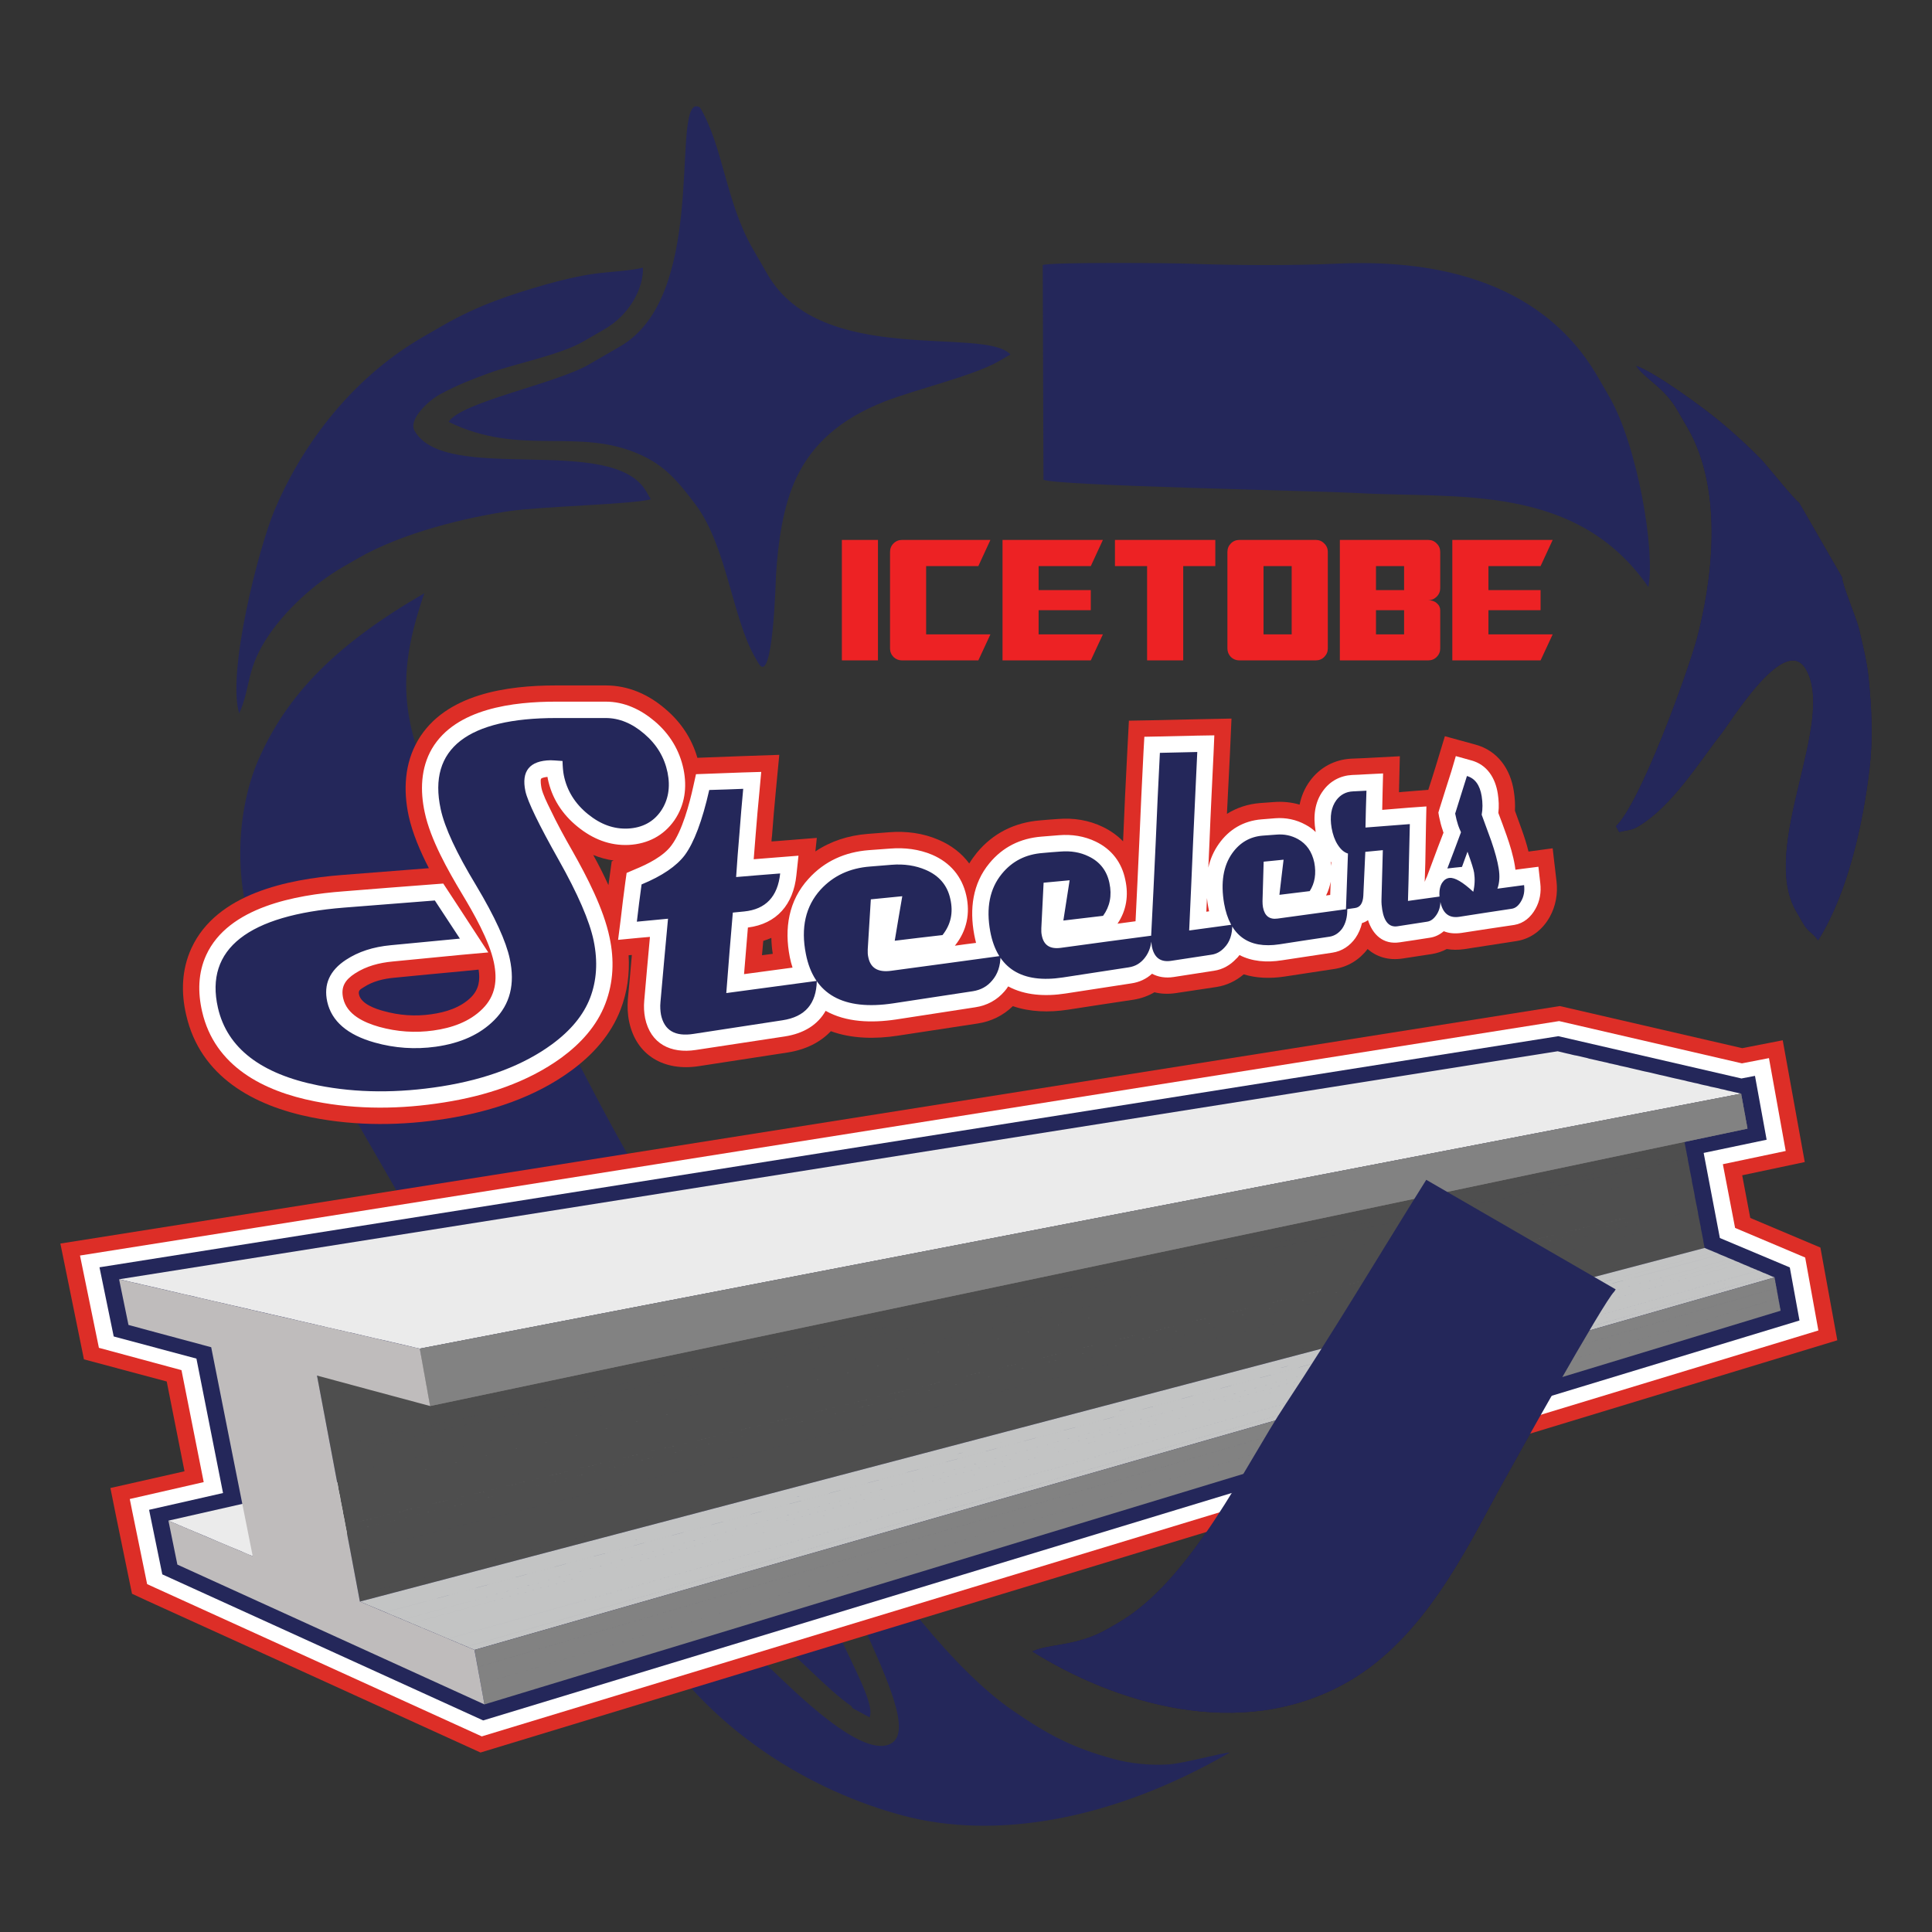 <svg version="1.1" baseProfile="basic" id="Layer_1" xmlns="http://www.w3.org/2000/svg"
	xmlns:xlink="http://www.w3.org/1999/xlink" x="0px" y="0px" viewBox="0.5 800.5 800 800" xml:space="preserve">
	<rect x="0.5" y="800.5" width="800" height="800" fill="#333333" stroke="none"/>
	<g>
		<path fill="#24275A" d="M432.276,910.223l0.303,88.93c4.991,2.479,113.237,4.599,129.392,5.474
		c41.507,2.42,91.061-4.35,121.08,38.945c2.948-15.205-4.607-58.787-16.124-78.696l-4.723-8.18
		c-24.354-42.23-71.866-48.769-108.531-46.997c-18.196,0.818-42.163,0.701-60.647,0
		C485.435,909.396,436.338,908.984,432.276,910.223L432.276,910.223z" />
		<path fill="#24275A" d="M265.927,988.911c9.646,4.421,14.893,10.244,22.701,20.667c12.657,16.908,15.263,47.063,24.438,62.957
		l1.417,2.482c6.166,10.606,7.234-34.753,7.363-36.633c0.818-13.082,2.875-28.68,8.592-40.411
		c6.475-13.364,17.65-23.907,36.488-31.27c12.608-4.94,36.869-10.657,47.095-16.604l4.895-2.831
		c-11.022-11.783-78.357,5.354-100.603-33.158l-6.112-10.609c-11.074-19.194-12.193-41.869-21.623-58.127
		c-0.414-0.768-1.827-1.114-2.53-0.701c-8.642,5.012,4.428,78.924-30.72,99.239l-13.02,7.539
		c-13.881,8.011-52.858,15.492-58.042,23.739C216.164,989.854,240.184,977.072,265.927,988.911L265.927,988.911z" />
		<path fill="#24275A" d="M172.204,978.961c-2.781-4.715,5.703-12.61,10.524-15.195c7.422-3.998,12.912-6.062,19.962-8.663
		c10.6-3.945,29.551-7.537,39.324-13.188l8.964-5.185c10.044-5.827,16.064-16.729,15.752-25.441
		c-4.175,1.291-14.472,1.771-19.937,2.539c-6.728,0.926-13.837,2.646-20.499,4.526c-13.645,3.937-27.474,8.316-42.375,16.901
		l-8.188,4.711c-31.557,18.268-51.27,47.352-61.516,71.68c-6.774,16.2-19.776,67.378-14.667,84.279
		c5.076-11.487,2.599-18.493,12.716-33.099c6.526-9.359,17.666-20.315,30.433-27.678l5.717-3.298
		c18.889-10.961,45.799-17.19,63.111-19.731c13.367-1.939,51.693-2.824,58.449-4.893l-1.882-3.237
		C254.073,979.784,185.093,1001.341,172.204,978.961L172.204,978.961z" />
		<path fill="#24275A" d="M176.195,1046.16c-36.143,20.906-56.811,41.69-68.752,69.082c-9.754,22.508-11.772,58.648,5.306,88.24
		l72.877,126.331l78.238-45.184c-23.907-41.405-43.683-85.524-66.942-125.404C166.962,1107.882,162.245,1086.679,176.195,1046.16
		L176.195,1046.16z" />
		<path fill="#24275A" d="M353.031,1506.971l0.48,0.827l7.05,3.81c4.603-10.234-34.473-59.956-25.543-92.875
		c3.651-13.478,11.425-25.268,21.722-36.854c5.768-6.425,27.391-28.52,28.03-34.54c-9.902-4.35-59.223,34.946-92.294,25.941
		c-13.61-3.712-25.098-11.064-36.98-21.456c-8.364-7.303-26.554-27.321-35.206-27.896c0.363,10.526,15.18,35.738,20.306,48.151
		c6.889,16.8,10.017,30.339,6.197,44.356c-4.012,14.791-11.434,23.897-21.791,36.937c-5.6,7.001-30.206,28.385-26.849,35.521
		c33.494-10.203,54.864-32.35,87.49-28.384c11.88,1.45,24.773,9.748,35.088,17.963
		C331.247,1486.717,343.157,1500.191,353.031,1506.971L353.031,1506.971z" />
		<path fill="#24275A" d="M266.679,1472.094c26.251,45.519,70.929,70.328,107.325,80.092c38.446,10.375,86.943,2.179,135.683-25.973
		c-2.464-0.101-19.243,4.555-25.366,4.893c-7.606,0.473-15.686-0.336-22.784-2.275c-16.848-4.607-26.917-9.851-42.088-20.324
		c-23.376-16.161-52.52-52.858-71.409-85.594c-18.661,12.972,38.319,89.811,21.536,99.473c-11.882,6.898-40.091-21.604-50.208-31.15
		c-8.01-7.658-15.061-13.833-24.125-17.843c-5.016-2.179-8.148-3.171-13.502-3.709
		C274.74,1468.973,272.203,1471.689,266.679,1472.094L266.679,1472.094z" />
		<path fill="#201A51" d="M591.079,1289.033c-19.341,30.864-38.182,62.672-58.37,93.133c-16.377,24.672-38.791,72.773-69.233,90.348
		l-4.049,2.344c-13.206,7.606-24.201,6.09-31.446,9.479c32.917,20.677,85.888,38.402,130.973,12.379
		c30.964-17.894,48.554-54.374,61.76-78.527c5.784-10.589,43.901-78.795,48.203-82.844l0.606-0.944L591.079,1289.033z" />
		<path fill="#201A51" d="M763.294,1039.625l-17.841-30.982c-1.723-0.884-13.325-15.43-15.853-18.079
		c-5.11-5.187-11.032-10.66-16.598-15.256c-7.406-6.19-27.188-20.619-35.029-23.323c3.962,5.717,11.554,8.711,17.101,18.374
		l4.235,7.303c15.48,26.74,9.697,65.313,3.877,87.172c-3.877,14.362-23.425,68.261-33.563,77.8l1.35,2.403
		c2.649-0.761,5.145-0.694,7.473-2.116c14.37-8.231,26.278-27.915,34.558-38.278c3.961-4.895,26.513-42.232,35.281-27.037
		c12.65,21.849-19.378,73.617-4.063,100.19l2.817,4.883c2.362,4.122,3.762,3.592,6.291,7.192
		c12.311-19.573,18.569-48.185,21.251-70.743c1.533-12.608,0.961-24.791-0.354-38.048c-0.694-6.705-2.328-13.14-3.998-20.313
		C769.352,1056.878,763.158,1042.272,763.294,1039.625L763.294,1039.625z" />
		<path fill="#DD2E27" d="M76.897,1409.725l-7.36-37.173l-34.28-9.176l-9.757-47.947l620.885-98.343l75.522,17.438l16.781-3.27
		l9.125,50.427l-25.906,5.482l3.339,17.657l29.043,12.26l6.999,38.401l-561.83,170.701l-78.769-35.894
		c-19.826-9.003-39.608-18.029-59.462-27.034l-6.062-2.817l-1.223-5.903c-1.838-8.891-3.651-17.778-5.489-26.733l-2.236-11.147
		L76.897,1409.725z" />
		<path fill="#FFFFFF" d="M84.85,1414.21l-9.201-46.362l-34.192-9.24l-7.833-38.22l612.473-97.079l75.696,17.506l11.197-2.174
		l6.934,38.452l-26.024,5.48l5.061,26.378l29.024,12.261l5.464,30.206l-553.456,168.083l-76.064-34.624
		c-19.833-9.006-39.606-18.012-59.467-27.037l-3.044-1.399l-0.6-2.967c-1.82-8.891-3.633-17.843-5.471-26.733l-1.112-5.531
		L84.85,1414.21z" />
		<path fill="#24275A" d="M200.573,1512.893l-73.408-33.426c-19.842-9.007-39.666-18.015-59.46-27.055
		c-1.822-8.938-3.633-17.827-5.474-26.731l30.619-6.946l-11.014-55.659l-34.252-9.178l-5.887-28.639l604.076-95.695l75.825,17.508
		l5.603-1.08l4.823,26.446l-26.074,5.462l6.713,35.235l28.957,12.175l4.013,21.977L200.573,1512.893z" />
		<polygon fill="#EBEBEB" points="49.814,1330.22 645.487,1235.805 646.484,1236.041 647.497,1236.28 648.442,1236.515 
		649.455,1236.751 650.448,1236.968 651.443,1237.225 652.453,1237.459 653.433,1237.629 654.496,1237.866 655.491,1238.101 
		656.485,1238.337 657.548,1238.571 658.559,1238.875 659.623,1239.096 660.685,1239.348 661.696,1239.568 662.743,1239.821 
		663.805,1240.037 664.867,1240.295 665.912,1240.511 666.977,1240.814 668.088,1241.034 669.151,1241.287 670.233,1241.508 
		671.328,1241.812 672.441,1242.046 673.521,1242.28 674.616,1242.52 675.745,1242.809 676.86,1243.057 677.974,1243.328 
		679.118,1243.581 680.331,1243.884 681.581,1244.171 682.744,1244.405 684.043,1244.692 685.293,1244.998 686.506,1245.286 
		687.754,1245.589 689.038,1245.86 690.353,1246.163 691.584,1246.465 692.865,1246.771 694.183,1247.073 695.461,1247.34 
		696.762,1247.647 698.108,1247.933 699.425,1248.287 700.757,1248.574 702.074,1248.894 703.421,1249.16 704.79,1249.532 
		706.12,1249.84 707.489,1250.106 708.819,1250.479 710.252,1250.764 711.604,1251.054 713.003,1251.424 714.367,1251.692 
		715.767,1252.064 717.203,1252.368 718.601,1252.705 720.016,1253.009 721.487,1253.362 174.331,1358.941 171.96,1358.42 
		169.669,1357.848 167.304,1357.308 165.014,1356.768 162.73,1356.243 160.434,1355.703 158.132,1355.182 155.886,1354.706 
		153.662,1354.168 151.353,1353.645 149.177,1353.123 146.943,1352.583 144.707,1352.13 142.531,1351.588 140.355,1351.117 
		138.181,1350.609 136.005,1350.141 133.88,1349.598 131.703,1349.125 129.587,1348.604 127.471,1348.132 125.352,1347.643 
		123.28,1347.167 121.172,1346.647 119.104,1346.174 117.038,1345.701 114.973,1345.229 112.916,1344.774 110.924,1344.285 
		108.858,1343.83 106.861,1343.357 104.853,1342.937 103.04,1342.465 101.192,1342.059 99.379,1341.638 97.55,1341.233 
		95.728,1340.813 93.915,1340.391 92.13,1339.983 90.374,1339.582 88.561,1339.177 86.773,1338.754 85.01,1338.35 83.258,1337.945 
		81.536,1337.522 79.774,1337.1 78.071,1336.746 76.368,1336.359 74.597,1335.938 72.885,1335.532 71.242,1335.16 69.537,1334.74 
		67.841,1334.352 66.189,1333.998 64.461,1333.557 62.816,1333.205 61.173,1332.816 59.527,1332.463 57.882,1332.042 
		56.237,1331.688 54.644,1331.332 52.992,1330.928 51.406,1330.558 	" />
		<path fill="#EBEBEB" d="M99.97,1442.696l576.146-138.213l0.354,0.117l0.321,0.168l0.373,0.138l0.352,0.17l0.354,0.102l0.354,0.184
		l-574.847,138.838l-0.59-0.25l-0.522-0.237l-0.59-0.234l-0.593-0.287l-0.531-0.253L99.97,1442.696z M96.562,1441.297
		l577.48-137.691l0.354,0.102l0.355,0.187l0.285,0.119l0.372,0.168l0.336,0.136l0.37,0.167L99.97,1442.696l-0.591-0.234
		l-0.519-0.223l-0.591-0.25l-0.581-0.221l-0.54-0.234L96.562,1441.297z M92.61,1439.645l579.02-137.05l0.356,0.136l0.354,0.168
		l0.284,0.104l0.354,0.117l0.354,0.184l0.356,0.119l0.352,0.187L96.56,1441.3l-0.604-0.234l-0.531-0.234l-0.582-0.237l-0.542-0.252
		l-0.582-0.219l-0.521-0.236L92.61,1439.645z M88.722,1437.993l580.548-136.409l0.354,0.133l0.285,0.12l0.356,0.17l0.37,0.101
		l0.335,0.184l0.306,0.139l0.352,0.168l-579.02,137.05l-0.531-0.234l-0.593-0.237l-0.519-0.22l-0.591-0.253l-0.533-0.219
		l-0.529-0.253L88.722,1437.993z M84.96,1436.407l581.966-135.837l0.335,0.151l0.354,0.168l0.303,0.102l0.356,0.119l0.301,0.187
		l0.338,0.119l0.354,0.168L88.722,1437.993l-0.524-0.237l-0.529-0.234l-0.581-0.218l-0.542-0.253l-0.521-0.221l-0.531-0.253
		L84.96,1436.407z M81.192,1434.822l583.489-135.162l0.306,0.102l0.354,0.136l0.287,0.17l0.352,0.119l0.306,0.117l0.336,0.168
		l0.306,0.101L84.96,1436.409l-0.521-0.252l-0.531-0.221l-0.59-0.234l-0.531-0.234l-0.521-0.221l-0.54-0.205L81.192,1434.822z
		 M77.547,1433.236l584.824-134.521l0.372,0.102l0.27,0.119l0.372,0.136l0.301,0.168l0.338,0.119l0.304,0.102l0.354,0.202
		L81.192,1434.824l-0.524-0.234l-0.533-0.234l-0.528-0.253l-0.533-0.154l-0.524-0.234l-0.538-0.253L77.547,1433.236z
		 M73.836,1431.699l586.359-133.946l0.319,0.136l0.289,0.104l0.354,0.133l0.285,0.168l0.355,0.104l0.301,0.138l0.271,0.185
		L77.55,1433.238l-0.533-0.168l-0.54-0.252l-0.521-0.221l-0.533-0.251l-0.529-0.167l-0.523-0.253L73.836,1431.699z M70.247,1430.166
		l587.741-133.341l0.269,0.103l0.37,0.136l0.287,0.12l0.287,0.168l0.354,0.135l0.322,0.102l0.321,0.168L73.836,1431.699l-0.48-0.234
		l-0.521-0.184l-0.531-0.221l-0.531-0.253l-0.531-0.17l-0.471-0.234L70.247,1430.166z M103.378,1444.197l574.847-138.838
		l0.355,0.119l0.352,0.168l0.354,0.136l-574.137,139.093l-0.574-0.223l-0.616-0.234L103.378,1444.197z" />
		<path fill="#4E4E4E" d="M148.997,1460.795l557.004-145.298l0.187,0.892l0.167,0.862l-556.827,146.428l-0.228-1.484
		L148.997,1460.795z M148.478,1457.911l557.238-144.201l0.12,0.894l0.167,0.892L149,1460.792l-0.294-1.484L148.478,1457.911z
		 M147.885,1455.009l557.476-143.053l0.17,0.892l0.184,0.862l-557.238,144.201l-0.29-1.435L147.885,1455.009z M147.354,1452.125
		l557.652-141.94l0.187,0.88l0.168,0.892l-557.476,143.053l-0.229-1.401L147.354,1452.125z M146.823,1449.241l557.897-140.828
		l0.102,0.894l0.187,0.878l-557.652,141.94l-0.303-1.467L146.823,1449.241z M146.233,1446.375l558.116-139.713l0.187,0.892
		l0.186,0.861l-557.899,140.826l-0.294-1.466L146.233,1446.375z M145.712,1443.474l558.286-138.569l0.187,0.878l0.168,0.88
		l-558.116,139.713l-0.237-1.5L145.712,1443.474z M145.178,1440.521l558.479-137.404l0.17,0.895l0.168,0.892l-558.286,138.568
		l-0.303-1.484L145.178,1440.521z M144.597,1437.637l558.757-136.273l0.187,0.894l0.117,0.859l-558.479,137.404l-0.303-1.399
		L144.597,1437.637z M144.057,1434.769l558.941-135.193l0.186,0.892l0.168,0.895l-558.755,136.275l-0.313-1.399L144.057,1434.769z
		 M143.485,1431.867l559.164-134.047l0.165,0.894l0.187,0.861l-558.941,135.193l-0.296-1.484L143.485,1431.867z M142.952,1428.918
		l559.34-132.852l0.168,0.861l0.187,0.893l-559.164,134.047l-0.253-1.467L142.952,1428.918z M142.414,1426.051l559.591-131.771
		l0.168,0.894l0.122,0.892l-559.341,132.852l-0.313-1.399L142.414,1426.051z M141.833,1423.167l559.819-130.642l0.17,0.876
		l0.184,0.88l-559.591,131.774l-0.305-1.503L141.833,1423.167z M141.309,1420.198l559.971-129.444l0.204,0.88l0.168,0.892
		L141.83,1423.167l-0.296-1.466L141.309,1420.198z M140.693,1417.33l560.32-128.346l0.101,0.876l0.168,0.894l-559.971,129.444
		l-0.313-1.399L140.693,1417.33z M140.185,1414.378l560.455-127.216l0.185,0.876l0.186,0.946L140.691,1417.33l-0.228-1.484
		L140.185,1414.378z M139.581,1411.411l560.708-126.002l0.185,0.875l0.17,0.88L140.187,1414.38l-0.303-1.466L139.581,1411.411z
		 M139.048,1408.492l560.917-124.922l0.149,0.945l0.17,0.894l-560.708,126.002l-0.227-1.466L139.048,1408.492z M138.466,1405.591
		l561.129-123.794l0.168,0.88l0.204,0.894L139.05,1408.492l-0.278-1.417L138.466,1405.591z M137.926,1402.675l561.382-122.698
		l0.117,0.947l0.168,0.875l-561.129,123.794l-0.228-1.466L137.926,1402.675z M137.347,1399.705l561.591-121.484l0.168,0.895
		l0.204,0.859l-561.381,122.697l-0.278-1.484L137.347,1399.705z M136.823,1396.771l561.758-120.387l0.205,0.945l0.151,0.891
		l-561.591,121.484l-0.229-1.466L136.823,1396.771z M136.23,1393.771l562.016-119.157l0.184,0.895l0.151,0.877l-561.76,120.387
		l-0.294-1.535L136.23,1393.771z M135.702,1390.817l562.19-118.042l0.168,0.946l0.187,0.892L136.23,1393.771l-0.227-1.469
		L135.702,1390.817z M135.112,1387.883l562.425-116.863l0.188,0.878l0.168,0.878l-562.19,118.042l-0.287-1.484L135.112,1387.883z
		 M134.578,1384.93l562.67-115.73l0.168,0.878l0.117,0.944l-562.424,116.863l-0.306-1.468L134.578,1384.93z M133.99,1381.982
		l562.907-114.621l0.168,0.963l0.187,0.878l-562.671,115.73l-0.294-1.482L133.99,1381.982z M133.466,1378.997l563.057-113.389
		l0.186,0.878l0.187,0.877l-562.907,114.621l-0.294-1.452L133.466,1378.997z M132.883,1376.025l563.302-112.253l0.17,0.892
		l0.168,0.944l-563.059,113.389l-0.303-1.484L132.883,1376.025z M132.294,1373.092l563.522-111.145l0.187,0.944l0.182,0.881
		l-563.3,112.253l-0.314-1.466L132.294,1373.092z M131.761,1370.091l563.767-109.896l0.122,0.878l0.167,0.878l-563.522,111.144
		l-0.253-1.466L131.761,1370.091z" />
		<path fill="#C3C4C4" d="M193.852,1482.33l539.543-153.693l0.454,0.219l0.455,0.186l0.49,0.168l0.521,0.236l-538.343,154.252
		l-0.751-0.354l-0.834-0.336l-0.751-0.305L193.852,1482.33z M189.923,1480.694l541.042-153.055l0.49,0.151l0.521,0.253l0.471,0.168
		l0.476,0.234l0.472,0.186l-539.543,153.694l-0.818-0.319l-0.768-0.322l-0.758-0.354l-0.834-0.285L189.923,1480.694z
		 M186.037,1479.042l542.583-152.413l0.455,0.148l0.471,0.253l0.476,0.187l0.472,0.234l0.473,0.186l-541.042,153.056l-0.777-0.354
		l-0.758-0.285l-0.759-0.372l-0.827-0.271L186.037,1479.042z M182.199,1477.457l544.058-151.842l0.474,0.253l0.474,0.167l0.471,0.17
		l0.474,0.253l0.471,0.168L186.037,1479.04l-0.768-0.269l-0.767-0.37l-0.768-0.288l-0.758-0.355L182.199,1477.457z
		 M178.378,1475.805l545.588-151.132l0.489,0.184l0.404,0.187l0.455,0.218l0.455,0.205l0.489,0.149l-544.057,151.842l-0.761-0.354
		l-0.758-0.303l-0.768-0.354l-0.765-0.285L178.378,1475.805z M174.61,1474.219l546.994-150.541l0.457,0.184l0.49,0.237l0.473,0.184
		l0.472,0.168l0.473,0.223l-545.587,151.132l-0.758-0.304l-0.779-0.335l-0.756-0.306l-0.777-0.27L174.61,1474.219z
		 M170.841,1472.684l548.536-149.952l0.404,0.188l0.474,0.149l0.489,0.22l0.455,0.221l0.404,0.168L174.61,1474.219l-0.758-0.303
		l-0.777-0.336l-0.751-0.306l-0.708-0.285L170.841,1472.684z M167.247,1471.151l549.888-149.364l0.471,0.186l0.421,0.168
		l0.473,0.187l0.389,0.234l0.489,0.167l-548.536,149.953l-0.694-0.354l-0.724-0.287l-0.76-0.304l-0.692-0.29L167.247,1471.151z
		 M163.672,1469.611l551.287-148.753l0.421,0.168l0.474,0.236l0.388,0.17l0.474,0.185l0.421,0.167l-549.888,149.364l-0.699-0.355
		l-0.751-0.285l-0.726-0.287l-0.699-0.304L163.672,1469.611z M160.08,1468.081l552.7-148.114l0.42,0.187l0.455,0.167l0.407,0.168
		l0.471,0.187l0.421,0.184l-551.287,148.756l-0.715-0.27l-0.71-0.306l-0.749-0.321l-0.717-0.321L160.08,1468.081z M156.53,1466.613
		l554.079-147.577l0.474,0.168l0.404,0.17l0.406,0.184l0.472,0.234l0.42,0.17l-552.7,148.114l-0.71-0.271l-0.715-0.304l-0.701-0.321
		l-0.699-0.269L156.53,1466.613z M153.014,1465.163l555.485-147.019l0.404,0.168l0.457,0.168l0.421,0.204l0.406,0.168l0.421,0.184
		L156.53,1466.613l-0.692-0.29l-0.701-0.301l-0.717-0.29l-0.708-0.303L153.014,1465.163z M149.531,1463.679l556.827-146.428
		l0.42,0.17l0.405,0.184l0.454,0.187l0.421,0.184l0.438,0.17l-555.484,147.019l-0.657-0.306l-0.701-0.304l-0.708-0.287l-0.708-0.306
		L149.531,1463.679z" />
		<path fill="#828282" d="M200.861,1504.829l536.833-162.483l0.049,0.474l0.068,0.421l-536.707,163.022l-0.11-0.71L200.861,1504.829z
		 M200.222,1501.373l537.049-161.135l0.066,0.407l0.104,0.404l0.049,0.471l0.068,0.407l0.134,0.42l-536.833,162.483l-0.12-0.691
		l-0.167-0.708l-0.108-0.707l-0.138-0.642L200.222,1501.373z M199.569,1497.83l537.282-159.768l0.119,0.471l0.048,0.391l0.067,0.421
		l0.119,0.472l0.066,0.42l-537.049,161.137l-0.12-0.727l-0.11-0.673l-0.191-0.727l-0.11-0.707L199.569,1497.83z M198.928,1494.289
		l537.568-158.352l0.066,0.422l0.067,0.387l0.101,0.473l0.066,0.421l0.049,0.423L199.565,1497.83l-0.108-0.692l-0.12-0.708
		l-0.186-0.707l-0.108-0.727L198.928,1494.289z M198.28,1490.764l537.812-157.003l0.066,0.453l0.117,0.423l0.053,0.406l0.049,0.489
		l0.119,0.405l-537.568,158.352l-0.108-0.694l-0.138-0.706l-0.117-0.709l-0.17-0.706L198.28,1490.764z M197.623,1487.238
		l538.046-155.619l0.138,0.421l0.035,0.42l0.066,0.455l0.136,0.439l0.05,0.404l-537.812,157.003l-0.129-0.708l-0.108-0.691
		l-0.12-0.727l-0.177-0.691L197.623,1487.238z M196.972,1483.697l538.343-154.252l0.066,0.404l0.048,0.472l0.139,0.423l0.048,0.42
		l0.051,0.458l-538.049,155.619l-0.11-0.724l-0.117-0.694l-0.11-0.705l-0.12-0.71L196.972,1483.697z" />
		<polygon fill="#767472"
			points="174.331,1358.941 721.487,1253.362 721.556,1253.817 721.602,1254.24 721.738,1254.695 
		721.79,1255.185 721.907,1255.656 175.021,1362.671 174.853,1361.894 174.727,1361.202 174.61,1360.428 174.44,1359.667 	" />
		<polygon fill="#767473"
			points="175.021,1362.671 721.907,1255.656 721.958,1256.079 722.027,1256.552 722.128,1256.986 
		722.213,1257.412 722.314,1257.885 175.664,1366.379 175.554,1365.603 175.384,1364.913 175.251,1364.137 175.14,1363.427 	" />
		<polygon fill="#767472"
			points="175.664,1366.379 722.314,1257.885 722.381,1258.372 722.429,1258.776 722.548,1259.25 
		722.599,1259.721 722.733,1260.128 176.312,1370.091 176.195,1369.313 176.087,1368.624 175.974,1367.846 175.781,1367.14 	" />
		<polygon fill="#767473"
			points="176.312,1370.091 722.733,1260.128 722.785,1260.602 722.852,1261.072 722.952,1261.475 
		723.022,1261.947 723.141,1262.438 177.03,1373.802 176.903,1373.027 176.735,1372.314 176.615,1371.572 176.505,1370.849 	" />
		<polygon fill="#767473"
			points="177.03,1373.802 723.141,1262.438 723.19,1262.857 723.272,1263.297 723.375,1263.772 
		723.426,1264.241 723.56,1264.664 177.679,1377.513 177.562,1376.736 177.425,1376.025 177.257,1375.283 177.149,1374.558 	" />
		<polygon fill="#767473"
			points="177.679,1377.513 723.56,1264.664 723.594,1265.135 723.66,1265.556 723.798,1266.026 
		723.847,1266.483 723.966,1266.906 178.378,1381.222 178.201,1380.444 178.091,1379.739 177.958,1378.997 177.838,1378.202 	" />
		<polygon fill="#767473" points="178.378,1381.222 723.966,1266.906 724.032,1267.361 724.083,1267.851 178.615,1382.706 
		178.489,1381.913 	" />
		<polygon fill="#828282" points="174.331,1358.941 721.487,1253.362 721.556,1253.817 721.602,1254.24 721.738,1254.695 
		721.79,1255.185 721.907,1255.656 721.958,1256.079 722.027,1256.552 722.128,1256.986 722.213,1257.412 722.314,1257.885 
		722.381,1258.372 722.429,1258.776 722.548,1259.25 722.599,1259.721 722.733,1260.128 722.785,1260.602 722.852,1261.072 
		722.952,1261.475 723.022,1261.947 723.141,1262.438 723.19,1262.857 723.272,1263.297 723.375,1263.772 723.426,1264.241 
		723.56,1264.664 723.594,1265.135 723.66,1265.556 723.798,1266.026 723.847,1266.483 723.966,1266.906 724.032,1267.361 
		724.083,1267.851 178.615,1382.706 178.489,1381.913 178.378,1381.222 178.201,1380.444 178.091,1379.739 177.958,1378.997 
		177.838,1378.202 177.679,1377.513 177.562,1376.736 177.425,1376.025 177.257,1375.283 177.149,1374.558 177.03,1373.802 
		176.903,1373.027 176.735,1372.314 176.615,1371.572 176.505,1370.849 176.312,1370.091 176.195,1369.313 176.087,1368.624 
		175.974,1367.846 175.781,1367.14 175.664,1366.379 175.554,1365.603 175.384,1364.913 175.251,1364.137 175.14,1363.427 
		175.021,1362.671 174.853,1361.894 174.727,1361.202 174.61,1360.428 174.44,1359.667 	" />
		<path fill="#BFBCBC" d="M49.814,1330.22c17.018,3.948,35.316,8.13,55.039,12.717c21.311,4.876,44.4,10.188,69.479,16.005
		c1.45,7.976,2.866,15.871,4.284,23.765c-8.357-2.262-16.478-4.436-24.372-6.545c-7.716-2.075-15.196-4.081-22.482-6.07
		c2.994,15.834,5.998,31.623,8.93,47.239c3.02,15.483,5.97,30.98,8.84,46.349c7.42,3.12,15.01,6.306,22.792,9.596
		c8.001,3.339,16.235,6.832,24.649,10.423c1.425,7.54,2.765,15.096,4.132,22.568c-25.493-11.604-48.975-22.331-70.759-32.232
		c-20.136-9.176-38.91-17.727-56.399-25.668c-1.232-6.021-2.479-12.126-3.702-18.199c5.464,2.277,11.122,4.704,16.841,7.135
		c5.885,2.461,11.88,4.991,18.063,7.574c-2.835-14.185-5.65-28.486-8.534-42.857c-2.891-14.486-5.77-29.043-8.663-43.662
		c-6.055-1.639-11.94-3.225-17.708-4.757c-5.65-1.54-11.193-2.987-16.545-4.472C52.41,1342.819,51.11,1336.53,49.814,1330.22
		L49.814,1330.22z" />
		<path fill="#DD2E27" d="M260.794,1196.045c0.471,7.663-0.524,15.244-3.35,22.549c-4.015,10.432-11.496,18.695-20.38,25.203
		c-15.063,11.082-33.37,16.985-51.626,19.918c-18.537,2.953-37.444,3.123-55.852-0.52c-24.016-4.793-46.163-16.848-51.987-42.419
		c-2.179-9.292-1.889-18.831,2.176-27.666c10.43-22.628,39.914-28.513,62.174-30.282c12.05-0.953,24.125-1.872,36.144-2.826
		c-3.651-7.077-6.83-14.605-8.364-21.613c-2.284-10.667-1.756-21.74,3.828-31.339c11.292-19.252,36.968-22.726,57.224-22.726
		c6.832,0,13.702,0,20.527,0c9.375,0,17.717,3.711,24.741,9.774c6.416,5.423,10.938,12.243,13.22,20.198l4.438-0.179
		c4.713-0.175,9.343-0.345,14.056-0.524l15.421-0.528l-1.466,15.373c-0.59,5.993-1.071,11.968-1.525,17.96
		c-0.129,0.896-0.187,1.705-0.237,2.537c0.887-0.055,1.696-0.117,2.59-0.193l16.182-1.291l-0.591,5.609
		c6.308-4.242,13.61-6.611,21.623-7.255c2.925-0.243,5.876-0.471,8.886-0.689c7.059-0.547,14.067,0.329,20.593,3.171
		c5.187,2.234,9.479,5.531,12.609,9.767c0.935-1.535,1.999-3.004,3.113-4.403c6.703-8.147,15.708-12.608,26.2-13.442
		c2.464-0.229,4.927-0.42,7.423-0.583c6.425-0.529,12.767,0.464,18.599,3.29c3.171,1.533,5.988,3.532,8.364,5.961
		c0.508-12.496,1.096-24.925,1.753-37.35l0.66-12.606l12.53-0.234c5.177-0.119,10.356-0.234,15.531-0.354l14.419-0.287
		l-0.639,14.428c-0.404,8.355-0.827,16.664-1.248,25.028c4.063-2.539,8.67-4.071,13.73-4.472c1.889-0.133,3.759-0.294,5.646-0.413
		c3.66-0.294,7.236,0.051,10.713,1.062c0.705-3.483,2.072-6.829,4.35-9.899c4.081-5.547,10.187-8.778,17.016-9.132
		c1.907-0.051,3.728-0.177,5.584-0.234l14.555-0.768l-0.354,14.605c0,0.069,0,0.187,0,0.304c1.112-0.117,2.227-0.234,3.405-0.304
		l8.736-0.708c1.048-3.18,2.041-6.408,3.052-9.646l3.811-12.549l12.668,3.478c9.242,2.527,14.485,10.133,15.885,19.311
		c0.421,2.705,0.606,5.354,0.458,8.077c0.96,2.656,1.971,5.366,2.899,8.013c1.014,2.866,2.006,5.888,2.716,8.889l10.003-1.358
		l1.602,13.721c0.572,5.124-0.303,10.143-2.782,14.665c-2.938,5.244-7.657,9.067-13.712,10.017
		c-7.254,1.105-14.539,2.243-21.772,3.366c-2.548,0.345-4.978,0.345-7.186-0.06c-1.819,0.985-3.895,1.705-6.073,2.065
		c-4.063,0.65-8.178,1.226-12.243,1.873c-5.939,0.887-10.813-0.758-14.475-3.938c-3.307,4.412-8.076,7.344-13.541,8.231
		c-7.002,1.062-13.967,2.125-20.899,3.18c-5.953,0.892-11.671,0.662-16.846-0.928c-3.24,2.762-7.068,4.586-11.303,5.243
		c-5.582,0.818-11.115,1.705-16.715,2.514c-3.171,0.483-6.188,0.363-8.955-0.328c-2.581,1.51-5.465,2.562-8.585,3.063
		c-9.056,1.339-18.181,2.755-27.255,4.154c-7.894,1.197-15.787,0.951-22.784-1.476c-4.005,3.896-8.954,6.326-14.529,7.188
		c-11.014,1.65-21.975,3.369-32.965,5.023c-9.545,1.484-19.318,1.282-27.862-1.838c-4.352,4.604-10.464,7.675-17.995,8.837
		c-12.321,1.907-24.624,3.762-36.869,5.667c-13.948,2.109-25.713-4.246-28.671-18.493c-0.641-3.059-0.751-6.19-0.524-9.261
		c0.6-6.131,1.133-12.184,1.652-18.313L260.794,1196.045z M252.425,1167.002c0.138-0.689,0.195-1.391,0.306-2.105l1.064-7.734
		l0.809-0.336c-2.865-0.413-5.701-1.172-8.458-2.302C248.321,1158.47,250.497,1162.719,252.425,1167.002L252.425,1167.002z
		 M198.684,1201.998l-6.475,0.644c-9.479,0.892-19.018,1.76-28.478,2.716c-4.483,0.414-8.845,1.467-12.556,3.893
		c-1.586,0.988-2.404,1.352-2,3.123c0.885,3.877,6.892,5.895,10.12,6.763c6.503,1.829,13.08,2.3,19.725,1.355
		c6.021-0.831,12.135-2.706,16.554-7.059C198.87,1210.068,199.342,1206.3,198.684,1201.998L198.684,1201.998z M319.898,1188.859
		c-1.119,0.482-2.233,0.896-3.348,1.24c-0.184,2.009-0.361,4.008-0.531,5.945l4.469-0.591
		C320.125,1193.28,319.955,1191.044,319.898,1188.859L319.898,1188.859z" />
		<path fill="#FFFFFF"
			d="M227.18,1122.19c-1.004,0.117-2.229,0.363-2.589,0.706c-0.471,0.583,0,3.23,0.117,3.896
		c0.523,2.514,2.422,6.358,3.591,8.705c2.817,5.96,6.055,11.848,9.362,17.615c5.887,10.433,12.776,23.677,15.239,35.512
		c2.013,9.309,1.652,18.619-1.755,27.515c-3.543,9.242-10.237,16.478-18.08,22.262c-14.191,10.354-31.49,15.888-48.676,18.585
		c-17.726,2.836-35.854,3.07-53.513-0.435c-21.26-4.184-41.506-14.506-46.693-37.232c-1.815-7.891-1.696-15.97,1.721-23.392
		c9.173-19.909,37.189-24.853,56.567-26.32c12.53-1.002,25.077-2.016,37.55-2.941l4.017-0.304l2.174,3.298
		c3.458,5.304,6.942,10.54,10.35,15.837l6.128,9.378l-11.122,0.995c-9.479,0.953-19.018,1.838-28.487,2.767
		c-5.541,0.521-10.901,1.897-15.607,4.956c-3.989,2.59-5.938,5.474-4.883,10.239c1.535,6.89,8.702,10.086,14.89,11.857
		c7.42,2.057,14.893,2.578,22.482,1.517c7.53-1.046,14.902-3.532,20.364-9.003c5.432-5.423,6.193-11.961,4.656-19.271
		c-1.93-9.058-8.424-20.433-13.188-28.328c-5.812-9.706-13.062-22.496-15.423-33.678c-1.931-8.897-1.703-18.376,3.003-26.453
		c9.902-16.724,33.917-19.44,51.406-19.44c6.832,0,13.702,0,20.527,0c7.732,0,14.552,3.25,20.364,8.19
		c6.14,5.236,10.203,11.898,11.857,19.794c1.526,7.477,0.582,14.779-3.771,21.14c-4.485,6.416-11.073,9.78-18.847,10.203
		c-7.951,0.396-15.009-2.481-21.191-7.498c-6.427-5.177-10.777-11.883-12.422-20.03
		C227.298,1122.604,227.247,1122.418,227.18,1122.19L227.18,1122.19z M342.38,1219.066c-3.238,5.727-8.955,9.366-16.898,10.599
		c-12.248,1.838-24.542,3.727-36.851,5.6c-10.297,1.586-18.774-2.463-21.007-13.181c-0.464-2.355-0.584-4.832-0.356-7.254
		c0.768-8.836,1.535-17.598,2.362-26.385c-1.595,0.117-3.18,0.304-4.766,0.414l-8.424,0.817l1.062-8.364
		c0.583-5.161,1.231-10.348,1.923-15.476l0.547-3.877l3.575-1.535c5.079-2.068,11.724-5.372,15.012-9.903
		c4.485-6.021,7.42-17.202,9.015-24.395l1.121-5.051l5.237-0.195c4.713-0.158,9.419-0.338,14.081-0.521l7.693-0.23l-0.694,7.666
		c-0.591,5.998-1.124,12.075-1.595,18.07c-0.303,3.486-0.531,6.942-0.827,10.426c3.474-0.297,6.939-0.521,10.432-0.827l8.114-0.642
		l-0.877,8.131c-1.239,12.008-8.08,20.088-20.07,21.62c-0.531,6.409-1.064,12.887-1.595,19.296l20.079-2.7
		c-0.471-1.399-0.836-2.884-1.137-4.351c-2.337-11.856-0.524-23.392,7.783-32.457c6.636-7.312,15.12-11.073,24.96-11.832
		c2.937-0.195,5.887-0.413,8.897-0.657c5.936-0.457,11.823,0.244,17.356,2.588c7.354,3.18,12.296,8.897,14.072,16.79
		c1.705,7.471,0.228,14.604-4.536,20.626l-0.17,0.228c2.928-0.414,5.878-0.841,8.762-1.172c-0.287-1.119-0.53-2.259-0.761-3.431
		c-1.946-10.543-0.724-21.074,6.301-29.558c5.531-6.722,12.825-10.313,21.529-11.012c2.429-0.17,4.892-0.363,7.369-0.591
		c5.246-0.413,10.354,0.361,15.113,2.647c6.608,3.181,10.793,8.654,12.243,15.789c1.437,6.476,0.491,12.773-3.22,18.208
		c2.478-0.358,5.01-0.666,7.473-1.006c0.521-10.844,1.064-21.688,1.537-32.456c0.52-12.549,1.112-25.088,1.754-37.639l0.352-6.299
		l6.308-0.126c5.127-0.11,10.29-0.239,15.499-0.348l7.17-0.117l-0.304,7.192c-0.574,12.246-1.216,24.422-1.687,36.693
		c-0.188,3.589-0.322,7.225-0.489,10.885c0.776-3.475,2.176-6.763,4.35-9.833c4.249-6.014,10.237-9.531,17.625-10.145
		c1.87-0.161,3.743-0.278,5.65-0.458c4.448-0.352,8.803,0.54,12.716,2.719c1.517,0.809,2.921,1.813,4.098,2.985
		c0-0.171-0.049-0.348-0.049-0.533c-0.994-5.828-0.42-11.832,3.188-16.655c2.887-3.948,7.119-6.182,11.958-6.435
		c1.857-0.05,3.711-0.17,5.565-0.277l7.255-0.363l-0.188,7.303c-0.064,2.599-0.102,5.187-0.168,7.783
		c3.645-0.304,7.252-0.579,10.896-0.895l7.404-0.53l-0.17,7.42c-0.117,5.303-0.166,10.616-0.285,15.919
		c-0.067,2.649-0.187,5.297-0.253,7.894c0.253-0.776,0.606-1.535,0.963-2.261l2.107-5.635c1.534-4.182,3.12-8.373,4.722-12.496
		c-0.136-0.294-0.253-0.59-0.304-0.887c-0.641-1.811-1.133-3.76-1.537-5.717l-0.287-1.703l0.474-1.585
		c1.585-5.187,3.288-10.383,4.892-15.483l1.854-6.308l6.358,1.77c6.611,1.755,10.035,7.307,11.032,13.833
		c0.404,2.649,0.54,5.304,0.219,7.943c1.197,3.128,2.312,6.193,3.424,9.309c1.417,4.024,2.716,8.31,3.424,12.561
		c0.036,0.531,0.186,1.112,0.234,1.641c0.877-0.117,1.771-0.226,2.649-0.36l6.863-0.871l0.777,6.831
		c0.438,3.712-0.168,7.36-1.993,10.591c-1.886,3.415-4.82,6.007-8.769,6.662c-7.303,1.07-14.557,2.176-21.791,3.298
		c-2.816,0.413-5.277,0.177-7.419-0.689c-1.634,1.393-3.578,2.403-5.821,2.697c-4.131,0.644-8.178,1.292-12.312,1.88
		c-7.05,1.114-11.352-3.298-13.238-9.183c-0.694,0.531-1.537,0.944-2.479,1.223c-0.521,2.186-1.399,4.302-2.716,6.199
		c-2.277,3.229-5.563,5.465-9.532,6.056c-6.997,1.063-13.943,2.135-20.944,3.168c-6.356,1.007-12.413,0.483-17.542-2.173
		c-0.421,0.528-0.807,1.07-1.363,1.534c-2.463,2.656-5.584,4.436-9.191,4.969c-5.565,0.868-11.115,1.695-16.698,2.587
		c-3.406,0.524-6.476,0-8.955-1.355c-2.395,2.179-5.295,3.534-8.651,4.005c-9.059,1.399-18.131,2.819-27.187,4.183
		c-8.366,1.289-16.793,0.809-23.73-2.948c-0.42,0.698-0.953,1.354-1.484,1.999c-3.18,3.709-7.337,5.942-12.167,6.652
		c-10.952,1.721-21.968,3.366-32.906,5.069C361.406,1224.136,350.855,1223.849,342.38,1219.066L342.38,1219.066z M500.277,1172.365
		c-0.066,1.889-0.187,3.786-0.253,5.659l1.129-0.168c-0.134-0.698-0.302-1.425-0.405-2.118
		C500.545,1174.617,500.378,1173.505,500.277,1172.365L500.277,1172.365z M551.498,1157.295c0.1,0.591,0.149,1.172,0.219,1.763
		c0-0.471,0.048-1.002,0.048-1.478C551.651,1157.475,551.598,1157.415,551.498,1157.295L551.498,1157.295z M551.498,1165.611
		c-0.372,1.923-0.965,3.879-1.907,5.691l1.722-0.228C551.364,1169.246,551.43,1167.434,551.498,1165.611L551.498,1165.611z" />
		<path fill="#24275A" d="M276.916,1120.361c1.248,6.129,0.303,11.487-2.757,15.973c-3.127,4.527-7.707,6.939-13.594,7.252
		c-5.878,0.28-11.317-1.668-16.614-5.97c-5.304-4.29-8.709-9.706-9.991-16.112c-0.303-1.484-0.471-3.493-0.533-5.896
		c-2.647-0.185-4.299-0.304-4.957-0.304c-8.654,0.177-12.186,4.472-10.405,12.836c0.942,4.297,5.522,13.778,13.693,28.273
		c8.029,14.254,12.859,25.442,14.557,33.572c1.82,8.786,1.229,16.68-1.466,23.729c-2.767,7.143-8.013,13.491-15.786,19.208
		c-11.724,8.587-26.952,14.422-45.732,17.423c-18.013,2.836-35.08,2.767-51.087-0.404c-23.617-4.723-37.685-15.417-41.504-32.154
		c-5.552-24.447,12.698-38.336,52.265-41.466c12.723-1.001,25.433-2.006,37.552-2.95c3.484,5.304,6.94,10.541,10.373,15.789
		c-9.26,0.885-18.67,1.776-28.512,2.723c-7.468,0.698-13.523,2.698-18.652,6.055c-6.753,4.429-9.343,10.178-7.757,17.375
		c1.813,8.061,8.346,13.718,19.656,16.889c8.291,2.328,16.713,2.902,25.247,1.724c10.433-1.468,18.358-5.129,24.185-10.947
		c6.662-6.604,8.728-15.028,6.494-25.46c-1.528-7.17-6.083-17.255-13.967-30.442c-8.061-13.314-13.001-23.848-14.649-31.573
		c-5.412-25.086,11.301-37.683,47.805-37.683c7.059,0,13.838,0,20.527,0c5.556,0,10.91,2.176,15.961,6.535
		C272.513,1108.824,275.636,1114.178,276.916,1120.361L276.916,1120.361z M338.729,1206.663c-0.228,9.477-4.833,14.89-14.233,16.311
		c-11.85,1.819-24.263,3.708-36.87,5.647c-7.641,1.182-12.05-1.466-13.415-7.899c-0.28-1.586-0.414-3.349-0.228-5.295
		c1.002-11.554,2.066-23.089,3.127-34.509c-4.299,0.395-8.594,0.817-12.902,1.231c0.6-5.127,1.238-10.313,1.951-15.424
		c8.583-3.541,14.47-7.605,17.894-12.128c3.828-5.193,7.234-14.191,10.127-26.981c4.637-0.12,9.352-0.295,14.065-0.483
		c-0.588,6.071-1.064,12.136-1.535,18.209c-0.531,6.08-1.004,12.186-1.399,18.323c6.112-0.533,12.186-1.011,18.238-1.484
		c-1.002,9.605-5.995,14.842-14.89,15.735c-1.586,0.171-3.181,0.297-4.715,0.465c-0.942,11.071-1.871,22.204-2.705,33.326
		C314.123,1209.949,326.619,1208.306,338.729,1206.663L338.729,1206.663z M414.791,1196.341c-0.058,4.191-1.172,7.528-3.475,10.185
		c-2.059,2.473-4.704,3.896-8.001,4.421c-10.653,1.604-21.674,3.3-32.915,5.009c-20.55,3.111-32.903-3.584-36.201-20.426
		c-2.176-10.903-0.11-19.791,6.064-26.63c5.294-5.768,12.073-8.945,20.55-9.587c2.935-0.252,5.885-0.482,8.897-0.726
		c5.159-0.414,9.932,0.306,14.116,2.116c5.522,2.369,8.955,6.367,10.177,12.018c1.308,5.727,0.195,10.66-3.237,14.976
		c-6.469,0.749-13.13,1.512-19.776,2.344c1.011-6.188,2.066-12.303,3.123-18.434c-4.235,0.414-8.537,0.818-13.02,1.291
		c-0.4,6.908-0.871,13.788-1.282,20.743c-0.048,1.165,0,2.227,0.228,3.178c0.887,4.539,4.008,6.411,9.479,5.662
		C385.185,1200.355,400.255,1198.356,414.791,1196.341L414.791,1196.341z M477.373,1187.926c0.049,3.7-0.946,6.829-2.884,9.252
		c-1.723,2.174-3.847,3.465-6.595,3.878c-8.835,1.356-18.026,2.765-27.253,4.183c-16.951,2.597-27.188-3.653-30.088-18.967
		c-1.815-9.84-0.23-17.841,4.82-23.976c4.295-5.244,9.893-8.06,16.901-8.59c2.429-0.246,4.842-0.414,7.303-0.593
		c4.352-0.354,8.249,0.287,11.722,2.008c4.591,2.177,7.525,5.888,8.587,11.012c1.112,5.23,0.184,9.716-2.634,13.595
		c-5.313,0.657-10.846,1.308-16.441,1.948c0.895-5.606,1.703-11.124,2.597-16.671c-3.607,0.354-7.186,0.666-10.776,1.004
		c-0.304,6.241-0.642,12.549-0.942,18.848c-0.053,1.055,0,2.057,0.182,2.899c0.761,4.122,3.359,5.818,7.826,5.237
		C452.683,1191.212,465.245,1189.512,477.373,1187.926L477.373,1187.926z M510.735,1183.376c0.082,4.067-1.048,7.248-3.222,9.49
		c-1.535,1.659-3.31,2.661-5.363,2.95c-5.414,0.825-11.134,1.696-16.662,2.537c-4.536,0.694-7.167-1.374-8.061-6.14
		c-0.187-1.229-0.285-2.647-0.253-4.29c0.676-12.776,1.264-25.518,1.856-38.115c0.521-12.583,1.11-25.132,1.753-37.57
		c5.244-0.119,10.354-0.234,15.483-0.354c-0.523,12.184-1.181,24.385-1.705,36.69c-0.474,12.318-1.112,24.734-1.649,37.223
		C498.909,1184.962,504.913,1184.155,510.735,1183.376L510.735,1183.376z M558.378,1176.91c0.049,3.29-0.659,5.997-2.125,8.12
		c-1.365,1.829-3.07,2.953-5.078,3.31c-6.747,1.002-13.744,2.057-20.897,3.18c-12.833,1.946-20.524-3.653-22.902-16.9
		c-1.467-8.61-0.354-15.559,3.356-20.796c3.172-4.47,7.418-6.889,12.6-7.303c1.905-0.117,3.775-0.297,5.667-0.421
		c3.288-0.284,6.223,0.354,8.937,1.839c3.594,1.999,5.82,5.234,6.78,9.706c0.878,4.596,0.234,8.558-1.891,11.848
		c-4.183,0.533-8.362,0.995-12.547,1.535c0.591-4.89,1.114-9.729,1.722-14.553c-2.649,0.304-5.479,0.531-8.245,0.825
		c-0.187,5.423-0.287,10.827-0.474,16.319c0,0.942,0.051,1.811,0.187,2.537c0.657,3.575,2.647,5.161,6.004,4.713
		C539.403,1179.502,549.003,1178.211,558.378,1176.91L558.378,1176.91z M596.765,1171.717c0.452,2.767,0.032,5.193-1.25,7.303
		c-1.179,1.848-2.478,2.899-4.063,3.13c-4.081,0.647-8.112,1.227-12.246,1.894c-3.405,0.533-5.533-1.776-6.36-6.89
		c-0.218-1.364-0.354-2.78-0.303-4.315c0.186-6.773,0.369-13.529,0.556-20.309c-2.478,0.229-4.908,0.474-7.252,0.701
		c-0.304,6.078-0.54,12.126-0.827,18.206c-0.185,3.045-1.28,4.766-3.475,5.06c-1.231,0.188-2.41,0.345-3.709,0.521
		c0.287-7.707,0.54-15.421,0.825-23.086c-1.602-0.474-2.948-1.646-4.249-3.654c-1.231-1.93-2.04-4.242-2.512-6.889
		c-0.843-4.881-0.138-8.704,1.938-11.542c1.705-2.287,4.049-3.527,6.866-3.651c1.854-0.12,3.677-0.171,5.616-0.288
		c-0.187,5.061-0.304,10.187-0.405,15.256c6.29-0.471,12.345-0.942,18.365-1.425c-0.136,5.249-0.234,10.552-0.37,15.847
		c-0.102,5.294-0.234,10.6-0.404,15.97C588.044,1172.897,592.397,1172.308,596.765,1171.717L596.765,1171.717z M631.591,1167.002
		c0.304,2.488-0.101,4.664-1.165,6.553c-1.08,1.933-2.362,2.994-3.929,3.238c-7.066,1.063-14.39,2.176-21.81,3.348
		c-4.402,0.642-6.999-1.646-7.894-6.889c-0.032-0.414-0.165-0.944-0.218-1.537c-0.187-2.337,0.186-4.233,1.063-5.65
		c0.825-1.239,1.873-1.931,3.103-2.041c2.192-0.202,5.482,1.753,9.801,5.74c0.641-2.698,0.742-5.295,0.352-7.891
		c-0.182-1.282-1.076-4.157-2.73-8.702c-0.758,2.065-1.519,4.191-2.293,6.298c-2.006,0.175-3.998,0.419-6.055,0.65
		c1.939-5.069,3.828-10.066,5.647-15c-0.54-1.2-0.944-2.199-1.179-2.902c-0.473-1.425-0.894-3.07-1.231-4.83
		c1.586-5.237,3.307-10.424,4.874-15.553c3.29,0.945,5.363,3.714,6.105,8.364c0.437,2.767,0.437,5.3,0,7.666
		c1.316,3.592,2.665,7.255,3.961,10.828c1.604,4.646,2.6,8.417,3.07,11.369c0.538,3.181,0.354,6.003-0.523,8.425
		C624.171,1168.015,627.88,1167.484,631.591,1167.002L631.591,1167.002z" />
		<path fill="#ED2224" d="M364.045,1073.956h-14.943v-49.881h14.943V1073.956z M410.609,1063.179l-5,10.777h-31.605
		c-1.358,0-2.53-0.474-3.532-1.421c-0.954-1.001-1.425-2.173-1.425-3.531v-39.926c0-1.411,0.471-2.59,1.425-3.536
		c1.002-1.005,2.174-1.467,3.532-1.467h36.605l-5,10.835h-21.614v28.269H410.609L410.609,1063.179z M457.182,1063.179l-5.007,10.777
		h-36.55v-49.881h41.557l-5.007,10.835h-21.604v9.95h21.604v8.307h-21.604v10.012H457.182z M503.733,1034.91h-13.289v39.046h-14.956
		v-39.046h-13.31v-10.835h41.557v10.835H503.733z M550.318,1069.004c0,1.358-0.489,2.53-1.484,3.531
		c-0.944,0.947-2.126,1.421-3.543,1.421h-31.605c-1.352,0-2.53-0.474-3.525-1.421c-0.928-1.001-1.417-2.173-1.417-3.531v-39.926
		c0-1.411,0.489-2.59,1.417-3.536c0.995-1.005,2.179-1.467,3.525-1.467h31.605c1.417,0,2.599,0.465,3.543,1.467
		c0.995,0.944,1.484,2.125,1.484,3.536V1069.004L550.318,1069.004z M535.356,1063.179v-28.269h-11.652v28.269H535.356z
		 M596.865,1069.004c0,1.358-0.473,2.53-1.468,3.531c-0.942,0.947-2.142,1.421-3.522,1.421h-36.566v-49.881h36.566
		c1.381,0,2.58,0.465,3.522,1.467c0.995,0.944,1.468,2.125,1.468,3.536v14.957c0,1.367-0.473,2.539-1.468,3.541
		c-0.942,0.936-2.142,1.459-3.522,1.459c1.381,0,2.58,0.361,3.522,1.182c0.995,0.824,1.468,1.836,1.468,2.947V1069.004z
		 M581.906,1044.86v-9.95H570.27v9.95H581.906z M581.906,1063.179v-10.012H570.27v10.012H581.906z M643.43,1063.179l-5.007,10.777
		h-36.55v-49.881h41.557l-5.007,10.835h-21.589v9.95h21.589v8.307h-21.589v10.012H643.43z" />
		<path fill="#24275A" d="M591.079,1289.033c-19.341,30.864-38.182,62.672-58.37,93.133c-16.377,24.672-38.791,72.773-69.233,90.348
		l-4.049,2.344c-13.206,7.606-24.201,6.09-31.446,9.479c32.917,20.677,85.888,38.402,130.973,12.379
		c30.964-17.894,48.554-54.374,61.76-78.527c5.784-10.589,43.901-78.795,48.203-82.844l0.606-0.944L591.079,1289.033z" />
		<path fill="#24275A" d="M763.294,1039.625l-17.841-30.982c-1.723-0.884-13.325-15.43-15.853-18.079
		c-5.11-5.187-11.032-10.66-16.598-15.256c-7.406-6.19-27.188-20.619-35.029-23.323c3.962,5.717,11.554,8.711,17.101,18.374
		l4.235,7.303c15.48,26.74,9.697,65.313,3.877,87.172c-3.877,14.362-23.425,68.261-33.563,77.8l1.35,2.403
		c2.649-0.761,5.145-0.694,7.473-2.116c14.37-8.231,26.278-27.915,34.558-38.278c3.961-4.895,26.513-42.232,35.281-27.037
		c12.65,21.849-19.378,73.617-4.063,100.19l2.817,4.883c2.362,4.122,3.762,3.592,6.291,7.192
		c12.311-19.573,18.569-48.185,21.251-70.743c1.533-12.608,0.961-24.791-0.354-38.048c-0.694-6.705-2.328-13.14-3.998-20.313
		C769.352,1056.878,763.158,1042.272,763.294,1039.625L763.294,1039.625z" />
	</g>
</svg>
